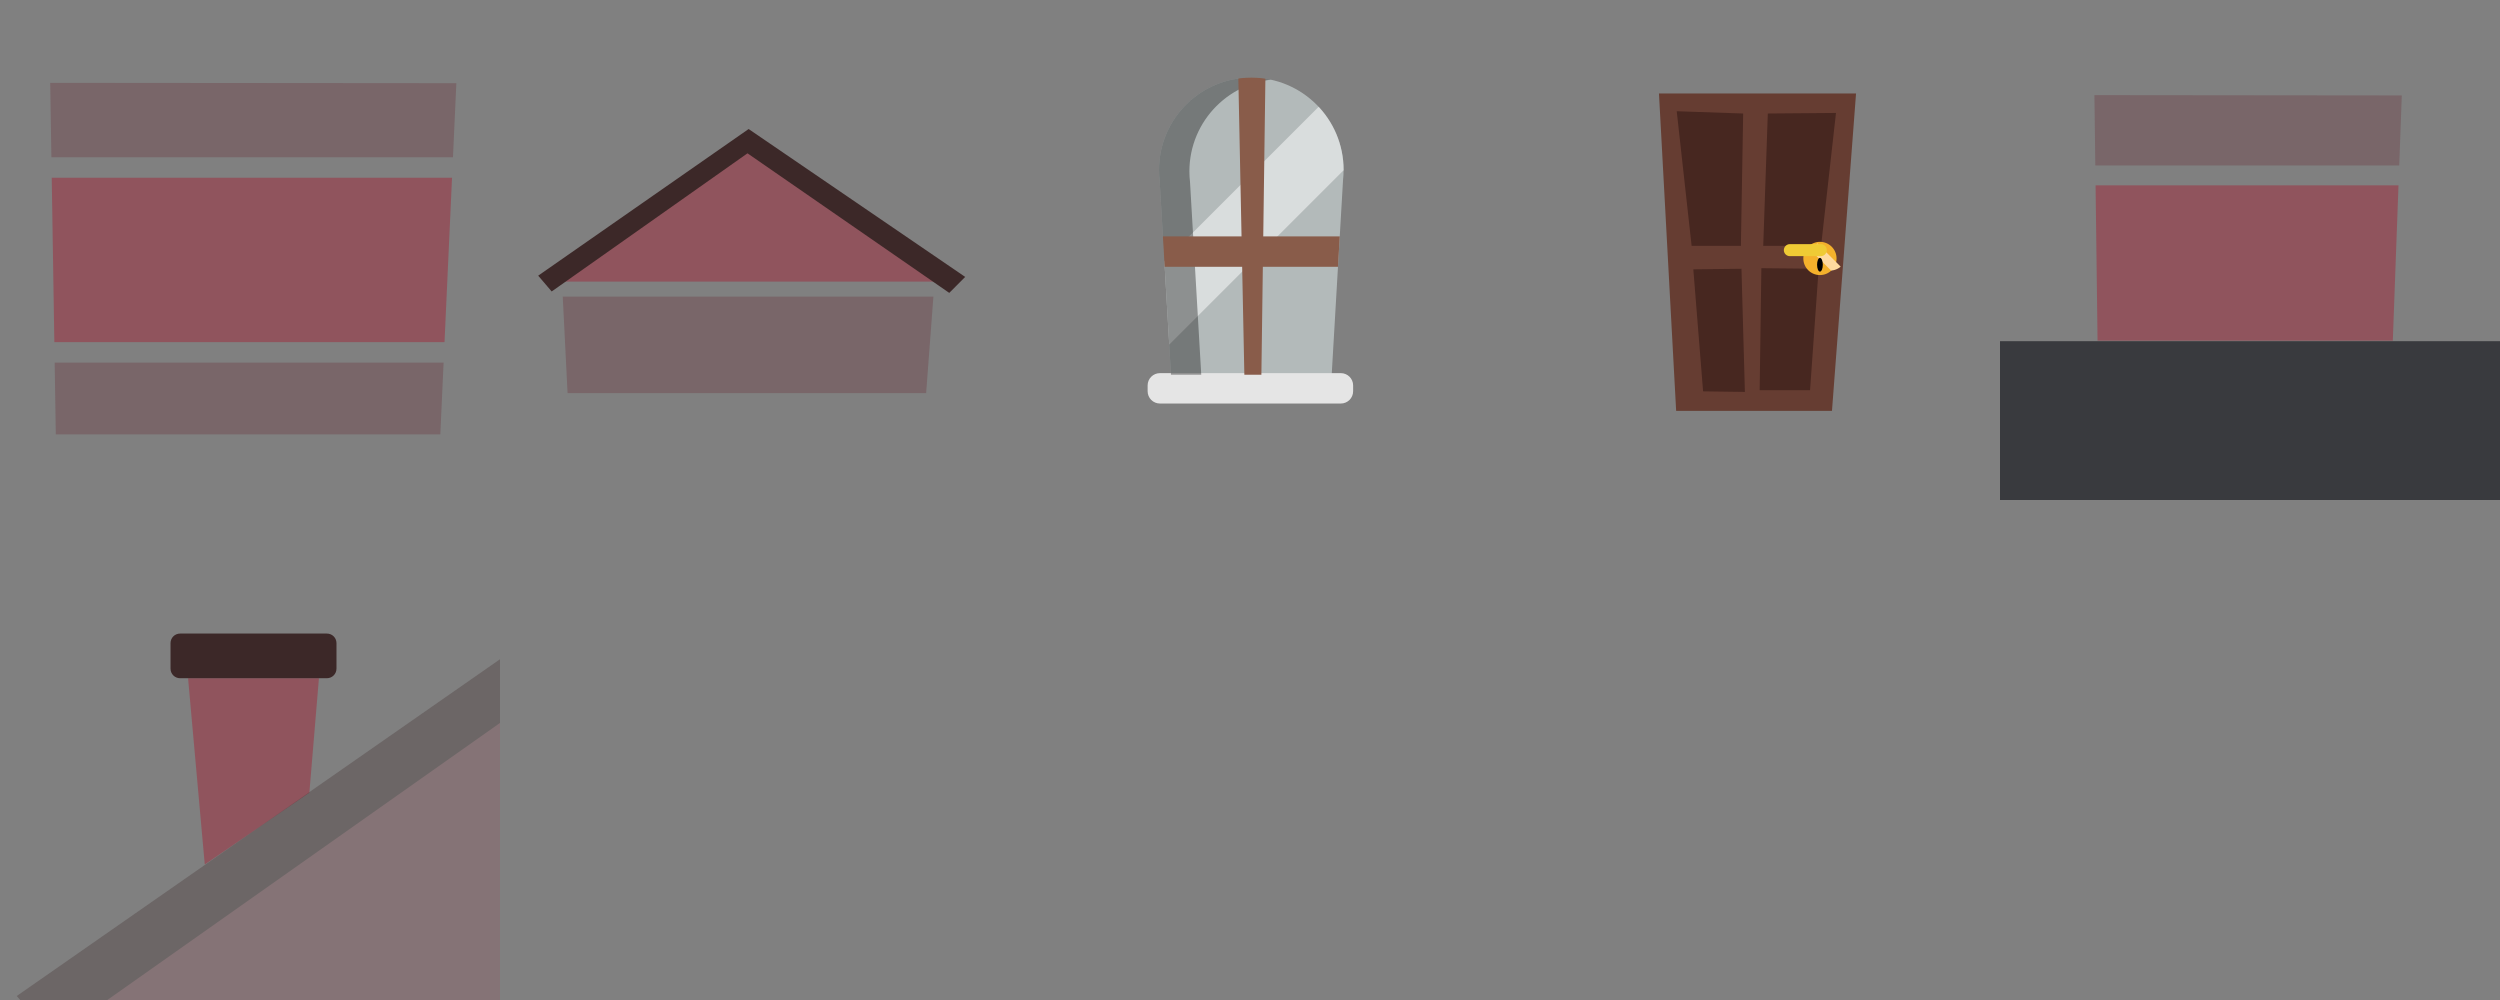 <?xml version="1.0" encoding="utf-8"?>
<!-- Generator: Adobe Illustrator 15.1.0, SVG Export Plug-In . SVG Version: 6.00 Build 0)  -->
<!DOCTYPE svg PUBLIC "-//W3C//DTD SVG 1.1//EN" "http://www.w3.org/Graphics/SVG/1.1/DTD/svg11.dtd">
<svg version="1.1" id="Ebene_1" xmlns="http://www.w3.org/2000/svg" xmlns:xlink="http://www.w3.org/1999/xlink" x="0px" y="0px"
	 width="350px" height="140px" viewBox="0 0 350 140" enable-background="new 0 0 350 140" xml:space="preserve">
<rect x="0" y="0" width="350" height="140" fill="#808080" stroke="none"/>
<g>
	<g>
		<g>
			<g>
				<g>
					<defs>
						<polygon id="SVGID_1_" points="7.03,11.598 7.814,60.815 61.643,60.815 63.888,11.648 						"/>
					</defs>
					<clipPath id="SVGID_2_">
						<use xlink:href="#SVGID_1_"  overflow="visible"/>
					</clipPath>
					<path opacity="0.3" clip-path="url(#SVGID_2_)" fill="#682B34" enable-background="new    " d="M6.537-1h57.524v23.017H6.537
						V-1z"/>
				</g>
			</g>
		</g>
	</g>
	<g>
		<g>
			<g>
				<g>
					<defs>
						<polygon id="SVGID_3_" points="7.03,11.598 7.814,60.815 61.643,60.815 63.888,11.648 						"/>
					</defs>
					<clipPath id="SVGID_4_">
						<use xlink:href="#SVGID_3_"  overflow="visible"/>
					</clipPath>
					<path clip-path="url(#SVGID_4_)" fill="#90545D" d="M6.537,24.883h57.524v23.016H6.537V24.883z"/>
				</g>
			</g>
		</g>
	</g>
	<g>
		<g>
			<g>
				<g>
					<defs>
						<polygon id="SVGID_5_" points="7.03,11.598 7.814,60.815 61.643,60.815 63.888,11.648 						"/>
					</defs>
					<clipPath id="SVGID_6_">
						<use xlink:href="#SVGID_5_"  overflow="visible"/>
					</clipPath>
					<path opacity="0.3" clip-path="url(#SVGID_6_)" fill="#682B34" enable-background="new    " d="M6.537,50.766h57.524v23.016
						H6.537V50.766z"/>
				</g>
			</g>
		</g>
	</g>
</g>
<path opacity="0.3" fill="#682B34" enable-background="new    " d="M78.784,41.521h51.892l-1.018,13.517H79.462L78.784,41.521z"/>
<path fill="#90545D" d="M104.82,19.635l26.571,19.79H78.25L104.82,19.635z"/>
<path fill="#3C2828" d="M135.128,38.769l-2.233,2.236l-28.247-19.542L77.235,40.805l-1.889-2.212l29.461-20.53L135.128,38.769z"/>
<path fill="#B3BABA" d="M188.104,23.789c0-7.137-5.785-12.923-12.918-12.923c-7.136,0-12.923,5.786-12.923,12.923
	c0,0.498,0.031,0.988,0.086,1.472l1.587,27.2h22.5l1.586-27.2C188.074,24.777,188.104,24.287,188.104,23.789z"/>
<g>
	<g>
		<g>
			<g>
				<g>
					<defs>
						<path id="SVGID_7_" d="M188.104,23.789c0-7.137-5.785-12.923-12.918-12.923c-7.137,0-12.923,5.786-12.923,12.923
							c0,0.498,0.031,0.988,0.086,1.472l1.587,27.2h22.5l1.586-27.2C188.074,24.777,188.104,24.287,188.104,23.789z"/>
					</defs>
					<clipPath id="SVGID_8_">
						<use xlink:href="#SVGID_7_"  overflow="visible"/>
					</clipPath>
				</g>
			</g>
		</g>
	</g>
	<g>
		<g>
			<g>
				<g>
					<defs>
						<path id="SVGID_9_" d="M188.104,23.789c0-7.137-5.785-12.923-12.918-12.923c-7.136,0-12.923,5.786-12.923,12.923
							c0,0.498,0.031,0.988,0.086,1.472l1.587,27.2h22.5l1.586-27.2C188.074,24.777,188.104,24.287,188.104,23.789z"/>
					</defs>
					<clipPath id="SVGID_10_">
						<use xlink:href="#SVGID_9_"  overflow="visible"/>
					</clipPath>
				</g>
			</g>
		</g>
	</g>
</g>
<path fill="#E5E5E5" d="M189.438,54.771c0,0.952-0.771,1.723-1.723,1.723H162.39c-0.952,0-1.723-0.771-1.723-1.723v-0.809
	c0-0.952,0.771-1.723,1.723-1.723h25.325c0.952,0,1.723,0.771,1.723,1.723V54.771z"/>
<polygon fill="#663D32" points="256.477,57.517 234.661,57.517 232.255,13.084 259.846,13.084 "/>
<polygon fill="#472720" points="234.741,15.571 236.826,34.418 243.725,34.418 244.044,15.891 "/>
<polygon fill="#472720" points="257.038,15.811 254.952,34.418 246.852,34.418 247.493,15.891 "/>
<polygon fill="#472720" points="237.066,37.707 238.432,54.79 244.285,54.87 243.805,37.626 "/>
<polygon fill="#472720" points="246.591,37.546 246.352,54.629 253.408,54.629 254.611,37.626 "/>
<circle fill="#F4B12C" cx="254.792" cy="36.183" r="2.326"/>
<g>
	<g>
		<g>
			<g>
				<g>
					<defs>
						<circle id="SVGID_11_" cx="256.525" cy="36.23" r="2.326"/>
					</defs>
					<clipPath id="SVGID_12_">
						<use xlink:href="#SVGID_11_"  overflow="visible"/>
					</clipPath>
					
						<rect x="254.995" y="29.716" transform="matrix(0.706 -0.708 0.708 0.706 49.436 191.6)" clip-path="url(#SVGID_12_)" fill="#FFDA9F" width="1.334" height="12.993"/>
				</g>
			</g>
		</g>
	</g>
</g>
<ellipse cx="254.792" cy="37.065" rx="0.401" ry="0.962"/>
<path fill="#EFCB35" d="M255.754,35.02c0,0.465-0.377,0.843-0.842,0.843h-4.331c-0.465,0-0.842-0.377-0.842-0.843l0,0
	c0-0.464,0.377-0.842,0.842-0.842h4.331C255.377,34.178,255.754,34.555,255.754,35.02L255.754,35.02z"/>
<g>
	<defs>
		<rect id="SVGID_13_" y="70" width="70" height="70"/>
	</defs>
	<clipPath id="SVGID_14_">
		<use xlink:href="#SVGID_13_"  overflow="visible"/>
	</clipPath>
	<polygon clip-path="url(#SVGID_14_)" fill="#90545D" points="28.666,121.025 26.329,94.952 44.651,94.952 43.311,110.983 	"/>
	<g opacity="0.3" clip-path="url(#SVGID_14_)">
		<path fill="#90545D" d="M81.368,88.611l71.241,53.059H10.131L81.368,88.611z"/>
		<path fill="#3C2828" d="M162.628,139.913l-5.986,5.994L80.908,93.513L7.41,145.369l-5.064-5.93l78.988-55.044L162.628,139.913z"/>
	</g>
	<path clip-path="url(#SVGID_14_)" fill="#3C2828" d="M47.108,93.611c0,0.741-0.6,1.341-1.34,1.341H25.213
		c-0.741,0-1.34-0.6-1.34-1.341v-3.573c0-0.741,0.6-1.34,1.34-1.34h20.555c0.74,0,1.34,0.599,1.34,1.34V93.611z"/>
</g>
<g>
	<defs>
		<rect id="SVGID_15_" x="280" width="70" height="70"/>
	</defs>
	<clipPath id="SVGID_16_">
		<use xlink:href="#SVGID_15_"  overflow="visible"/>
	</clipPath>
	<g clip-path="url(#SVGID_16_)">
		<g>
			<g>
				<g>
					<g>
						<defs>
							<polygon id="SVGID_17_" points="293.219,13.318 293.812,59.814 334.551,59.814 336.25,13.364 							"/>
						</defs>
						<clipPath id="SVGID_18_">
							<use xlink:href="#SVGID_17_"  overflow="visible"/>
						</clipPath>
						<path opacity="0.3" clip-path="url(#SVGID_18_)" fill="#682B34" enable-background="new    " d="M292.848,1.416h43.532v21.745
							h-43.532V1.416z"/>
					</g>
				</g>
			</g>
		</g>
		<g>
			<g>
				<g>
					<g>
						<defs>
							<polygon id="SVGID_19_" points="293.219,13.318 293.812,59.814 334.551,59.814 336.25,13.364 							"/>
						</defs>
						<clipPath id="SVGID_20_">
							<use xlink:href="#SVGID_19_"  overflow="visible"/>
						</clipPath>
						<path clip-path="url(#SVGID_20_)" fill="#90545D" d="M292.848,25.95h43.532v21.745h-43.532V25.95z"/>
					</g>
				</g>
			</g>
		</g>
	</g>
	<path opacity="0.8" clip-path="url(#SVGID_16_)" fill="#27292D" enable-background="new    " d="M276.25,47.766h75.523v35.017
		H276.25V47.766z"/>
</g>
<g>
	<defs>
		<path id="SVGID_21_" d="M188.104,23.789c0-7.137-5.785-12.923-12.918-12.923c-7.136,0-12.923,5.786-12.923,12.923
			c0,0.498,0.031,0.988,0.086,1.472l1.587,27.2h22.5l1.586-27.2C188.074,24.777,188.104,24.287,188.104,23.789z"/>
	</defs>
	<clipPath id="SVGID_22_">
		<use xlink:href="#SVGID_21_"  overflow="visible"/>
	</clipPath>
	<path opacity="0.5" clip-path="url(#SVGID_22_)" fill="#FFFFFF" d="M163.226,48.712l-6.188-6.188l30.611-30.611l6.188,6.187
		L163.226,48.712z"/>
	<path opacity="0.35" clip-path="url(#SVGID_22_)" enable-background="new    " d="M154.082,2.499v52.78h41.941V2.499H154.082z
		 M192.273,25.463l-1.586,27.201h-22.5l-1.586-27.201c-0.056-0.483-0.086-0.974-0.086-1.472c0-7.137,5.785-12.923,12.922-12.923
		c7.136,0,12.922,5.786,12.922,12.923C192.359,24.49,192.329,24.98,192.273,25.463z"/>
	<polygon clip-path="url(#SVGID_22_)" fill="#895C4A" points="190.045,33.093 176.855,33.093 177.18,9.185 173.33,9.185 
		173.816,33.093 159.147,33.093 159.147,37.348 173.902,37.348 174.242,54.063 176.572,54.063 176.798,37.348 190.045,37.348 	"/>
</g>
<g>
	<defs>
		<path id="SVGID_23_" d="M188.104,23.789c0-7.137-5.785-12.923-12.918-12.923c-7.136,0-12.923,5.786-12.923,12.923
			c0,0.498,0.031,0.988,0.086,1.472l1.587,27.2h22.5l1.586-27.2C188.074,24.777,188.104,24.287,188.104,23.789z"/>
	</defs>
	<clipPath id="SVGID_24_">
		<use xlink:href="#SVGID_23_"  overflow="visible"/>
	</clipPath>
</g>
</svg>
